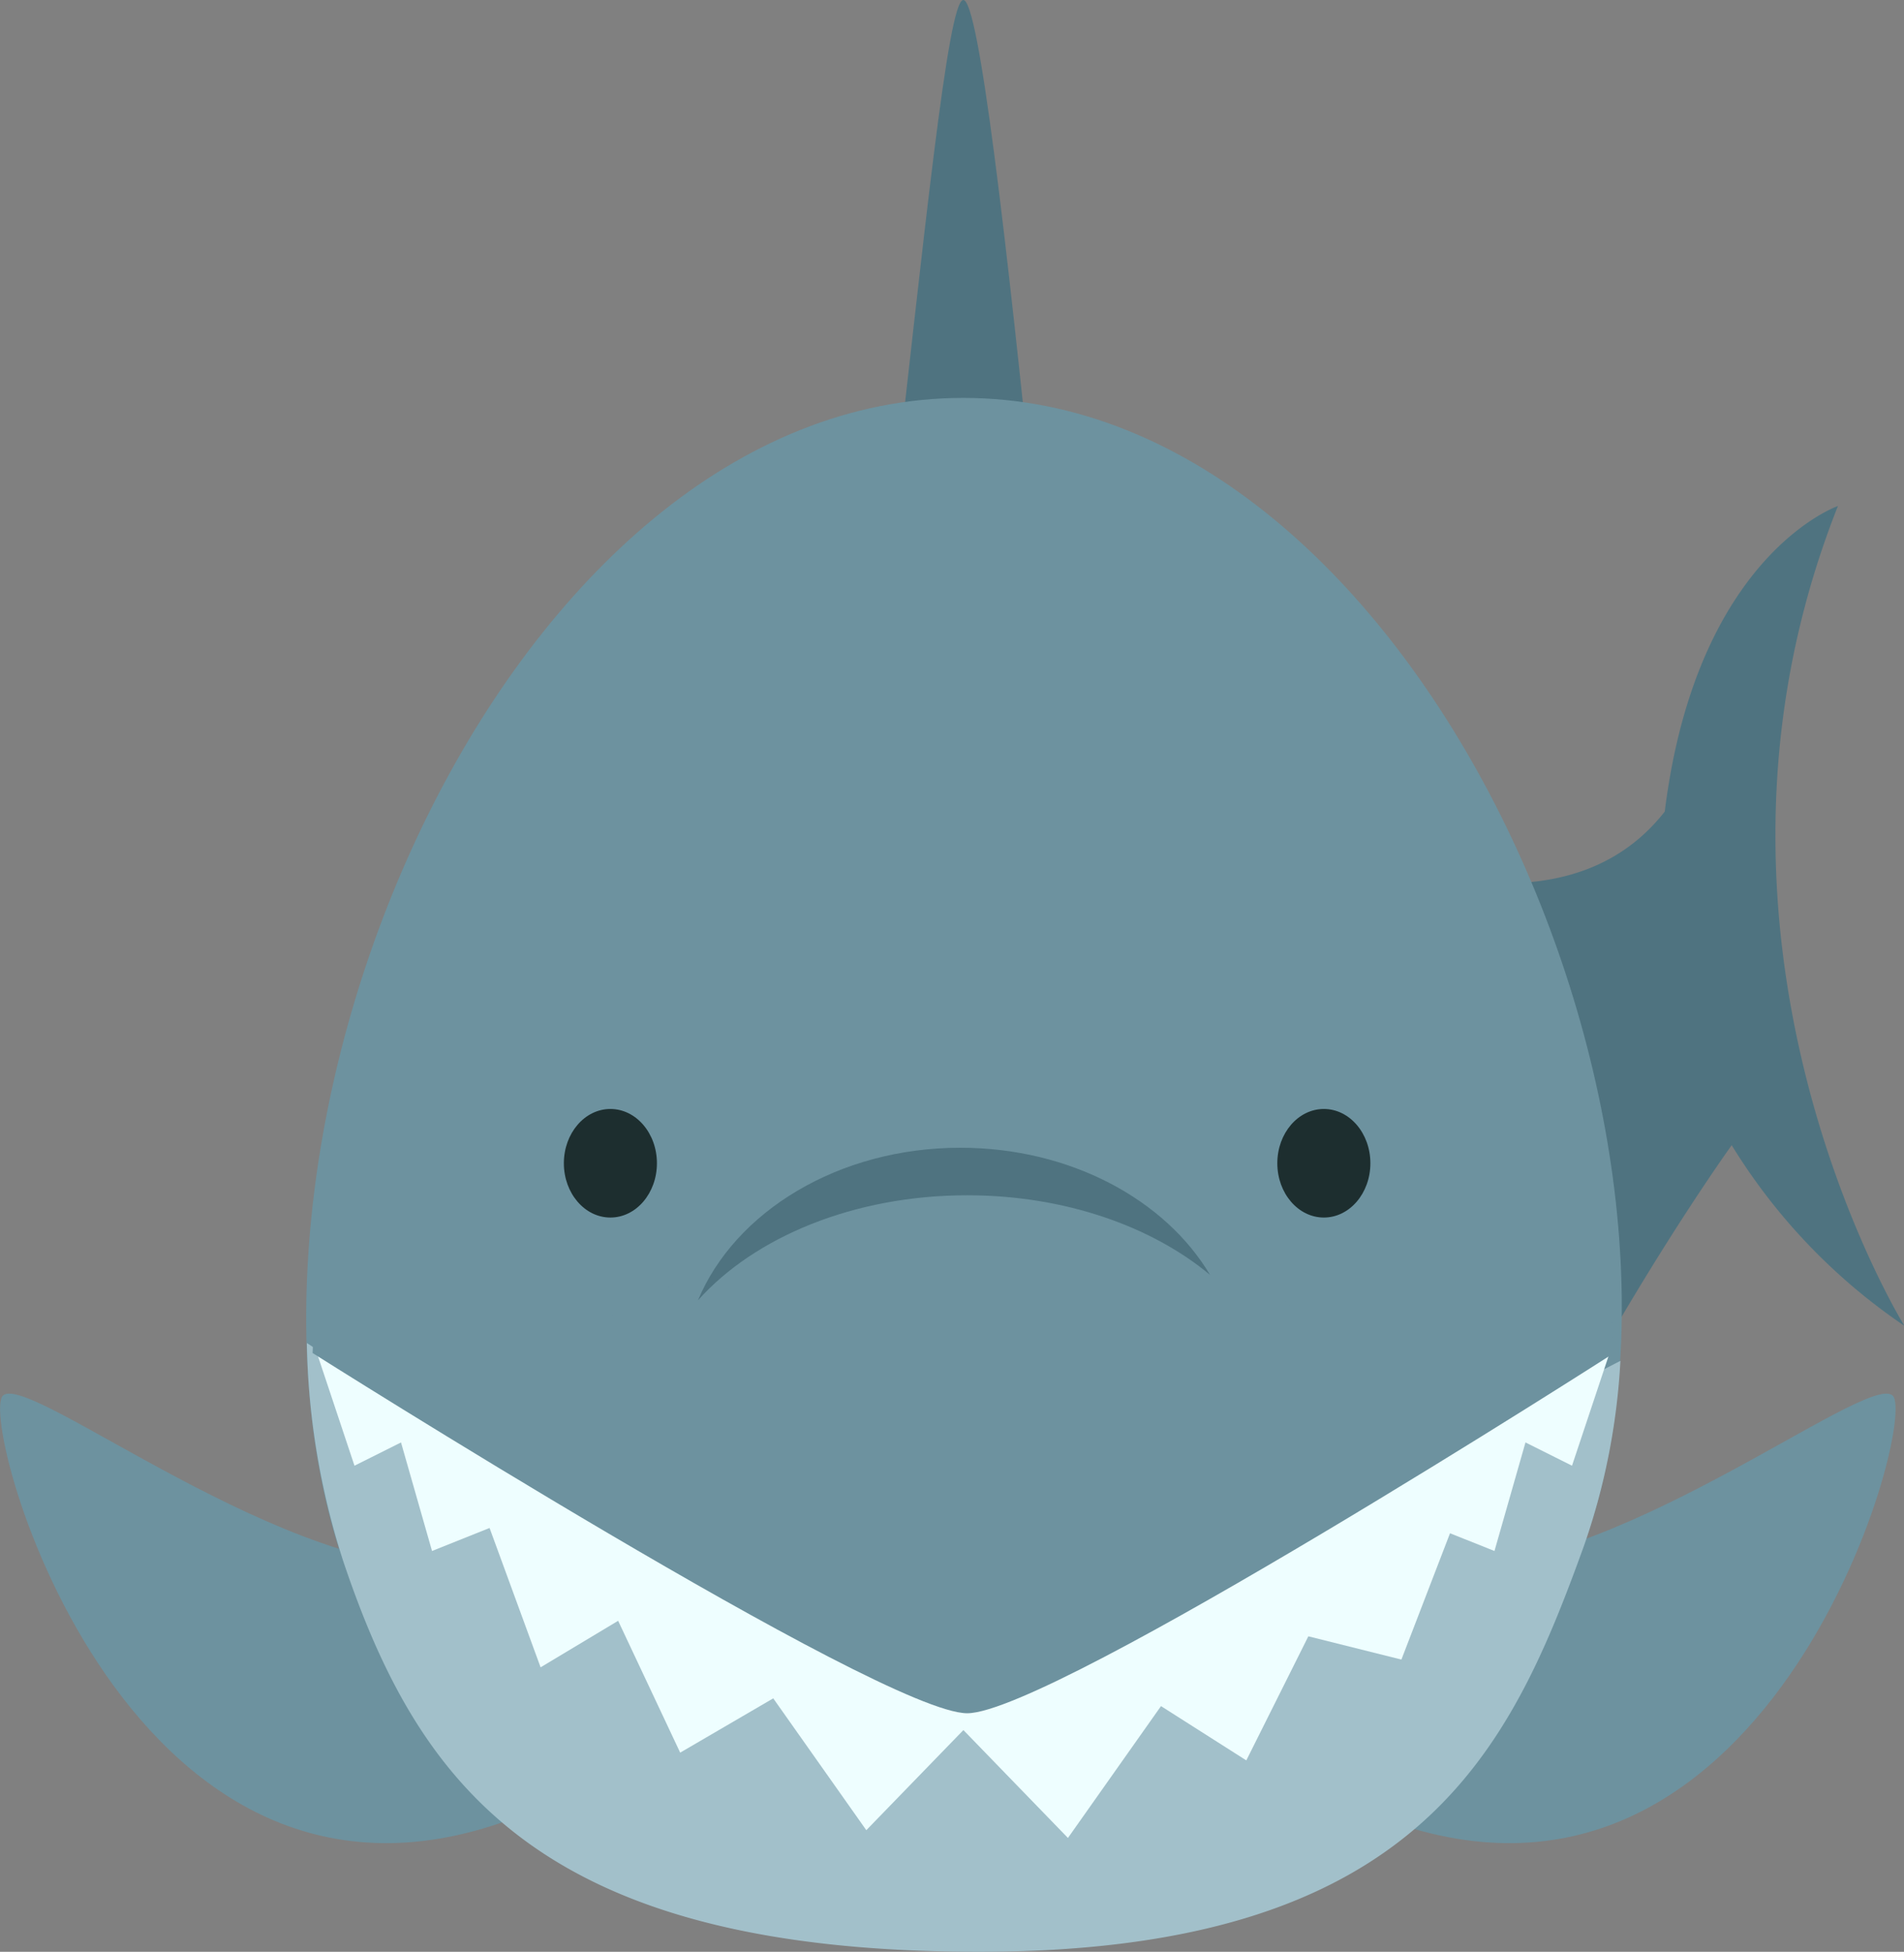 <svg id="Layer_1" data-name="Layer 1" xmlns="http://www.w3.org/2000/svg" viewBox="0 0 245.52 251.68"><rect x="0" y="0" width="245.52" height="251.68" fill="#808080" stroke="none"/><defs><style>.cls-1{fill:#4f7380;}.cls-1,.cls-2,.cls-3,.cls-5{fill-rule:evenodd;}.cls-2{fill:#6d929f;}.cls-3{fill:#a2c0ca;}.cls-4{fill:#1d2e2f;}.cls-5{fill:#eefeff;}</style></defs><title>anim_21</title><g id="fin"><path class="cls-1" d="M-468.35,1374.45c-2,0-5,30.12-9.5,69.5,0,38.38,4.25,69.5,9.5,69.5s9.5-31.12,9.5-69.5C-462.85,1404.57-466.35,1374.45-468.35,1374.45Z" transform="translate(592.57 -1374.45)"/></g><g id="fin-2" data-name="fin"><path class="cls-2" d="M-532.9,1576.48c-22.51,1.87-55.78-25.09-59.27-22.09s16.29,75.24,67.79,53.74S-510.39,1574.62-532.9,1576.48Zm184.37-22.09c-3.5-3-36.77,24-59.27,22.09s-60,10.15-8.52,31.65S-345,1557.39-348.53,1554.39Z" transform="translate(592.57 -1374.45)"/></g><g id="tail"><path class="cls-1" d="M-355.57,1439.7s-18.22,6.28-22.33,39.4c-12.85,16.43-39.18,8.73-62.65-5.69-24.3-14.93,16.37,183.7,28.37,132.2,14.33-42.67,39.88-79.23,42.91-83.49A76.37,76.37,0,0,0-347,1545.41S-377.8,1495.78-355.57,1439.7Z" transform="translate(592.57 -1374.45)"/></g><g id="body"><path class="cls-2" d="M-468.35,1425.76c-58.5,0-99,93.5-80,150,9.7,28.84,82,43.37,82,43.37s68.45-18.93,78-45.37C-368.85,1519.76-409.85,1425.76-468.35,1425.76Z" transform="translate(592.57 -1374.45)"/></g><g id="jaws"><path class="cls-3" d="M-407.85,1562.45s-25-23-59-23-65,22-65,22L-553,1547.63a96.6,96.6,0,0,0,4.69,28.13c9.7,28.84,25.34,50.37,82,50.37s68.45-25.93,78-52.37a86.06,86.06,0,0,0,4.69-23.83Z" transform="translate(592.57 -1374.45)"/></g><g id="eye"><ellipse class="cls-4" cx="78.71" cy="150" rx="6" ry="7"/></g><g id="jaws-2" data-name="jaws"><polygon class="cls-5" points="172.71 184 178.03 190.39 128.33 199.74 72.45 187.91 75.71 184 40.71 174 45.71 189 51.71 186 55.71 200 63.13 197.03 69.71 215 79.71 209 87.71 226 99.71 219 111.71 236 124.23 223.09 137.71 237 149.71 220 160.71 227 168.71 211 180.71 214 186.98 197.71 192.71 200 196.71 186 202.71 189 207.71 174 172.71 184"/></g><g id="eye-2" data-name="eye"><ellipse class="cls-4" cx="170.71" cy="150" rx="6" ry="7"/></g><g id="nose"><path class="cls-2" d="M-384.85,1543.51s-40.07.93-40.19,0.82l0.19-.08c-2-2.3-12-12.79-42.46-12.79h-1.09c-30.51,0-40.47,10.49-42.46,12.79l0.19,0.08c-0.12.11-41.19-4.82-41.19-4.82l-0.4,9.41s73.41,46.45,84.41,46.45,83.41-46.45,83.41-46.45Z" transform="translate(592.57 -1374.45)"/></g><g id="nose-2" data-name="nose"><path class="cls-1" d="M-468.73,1522.45c-15.73,0-29.07,8.24-33.84,19.68,7.26-8.14,20.09-13.55,34.72-13.55,12.56,0,23.79,4,31.31,10.26C-442.3,1529.15-454.55,1522.45-468.73,1522.45Z" transform="translate(592.57 -1374.45)"/></g></svg>